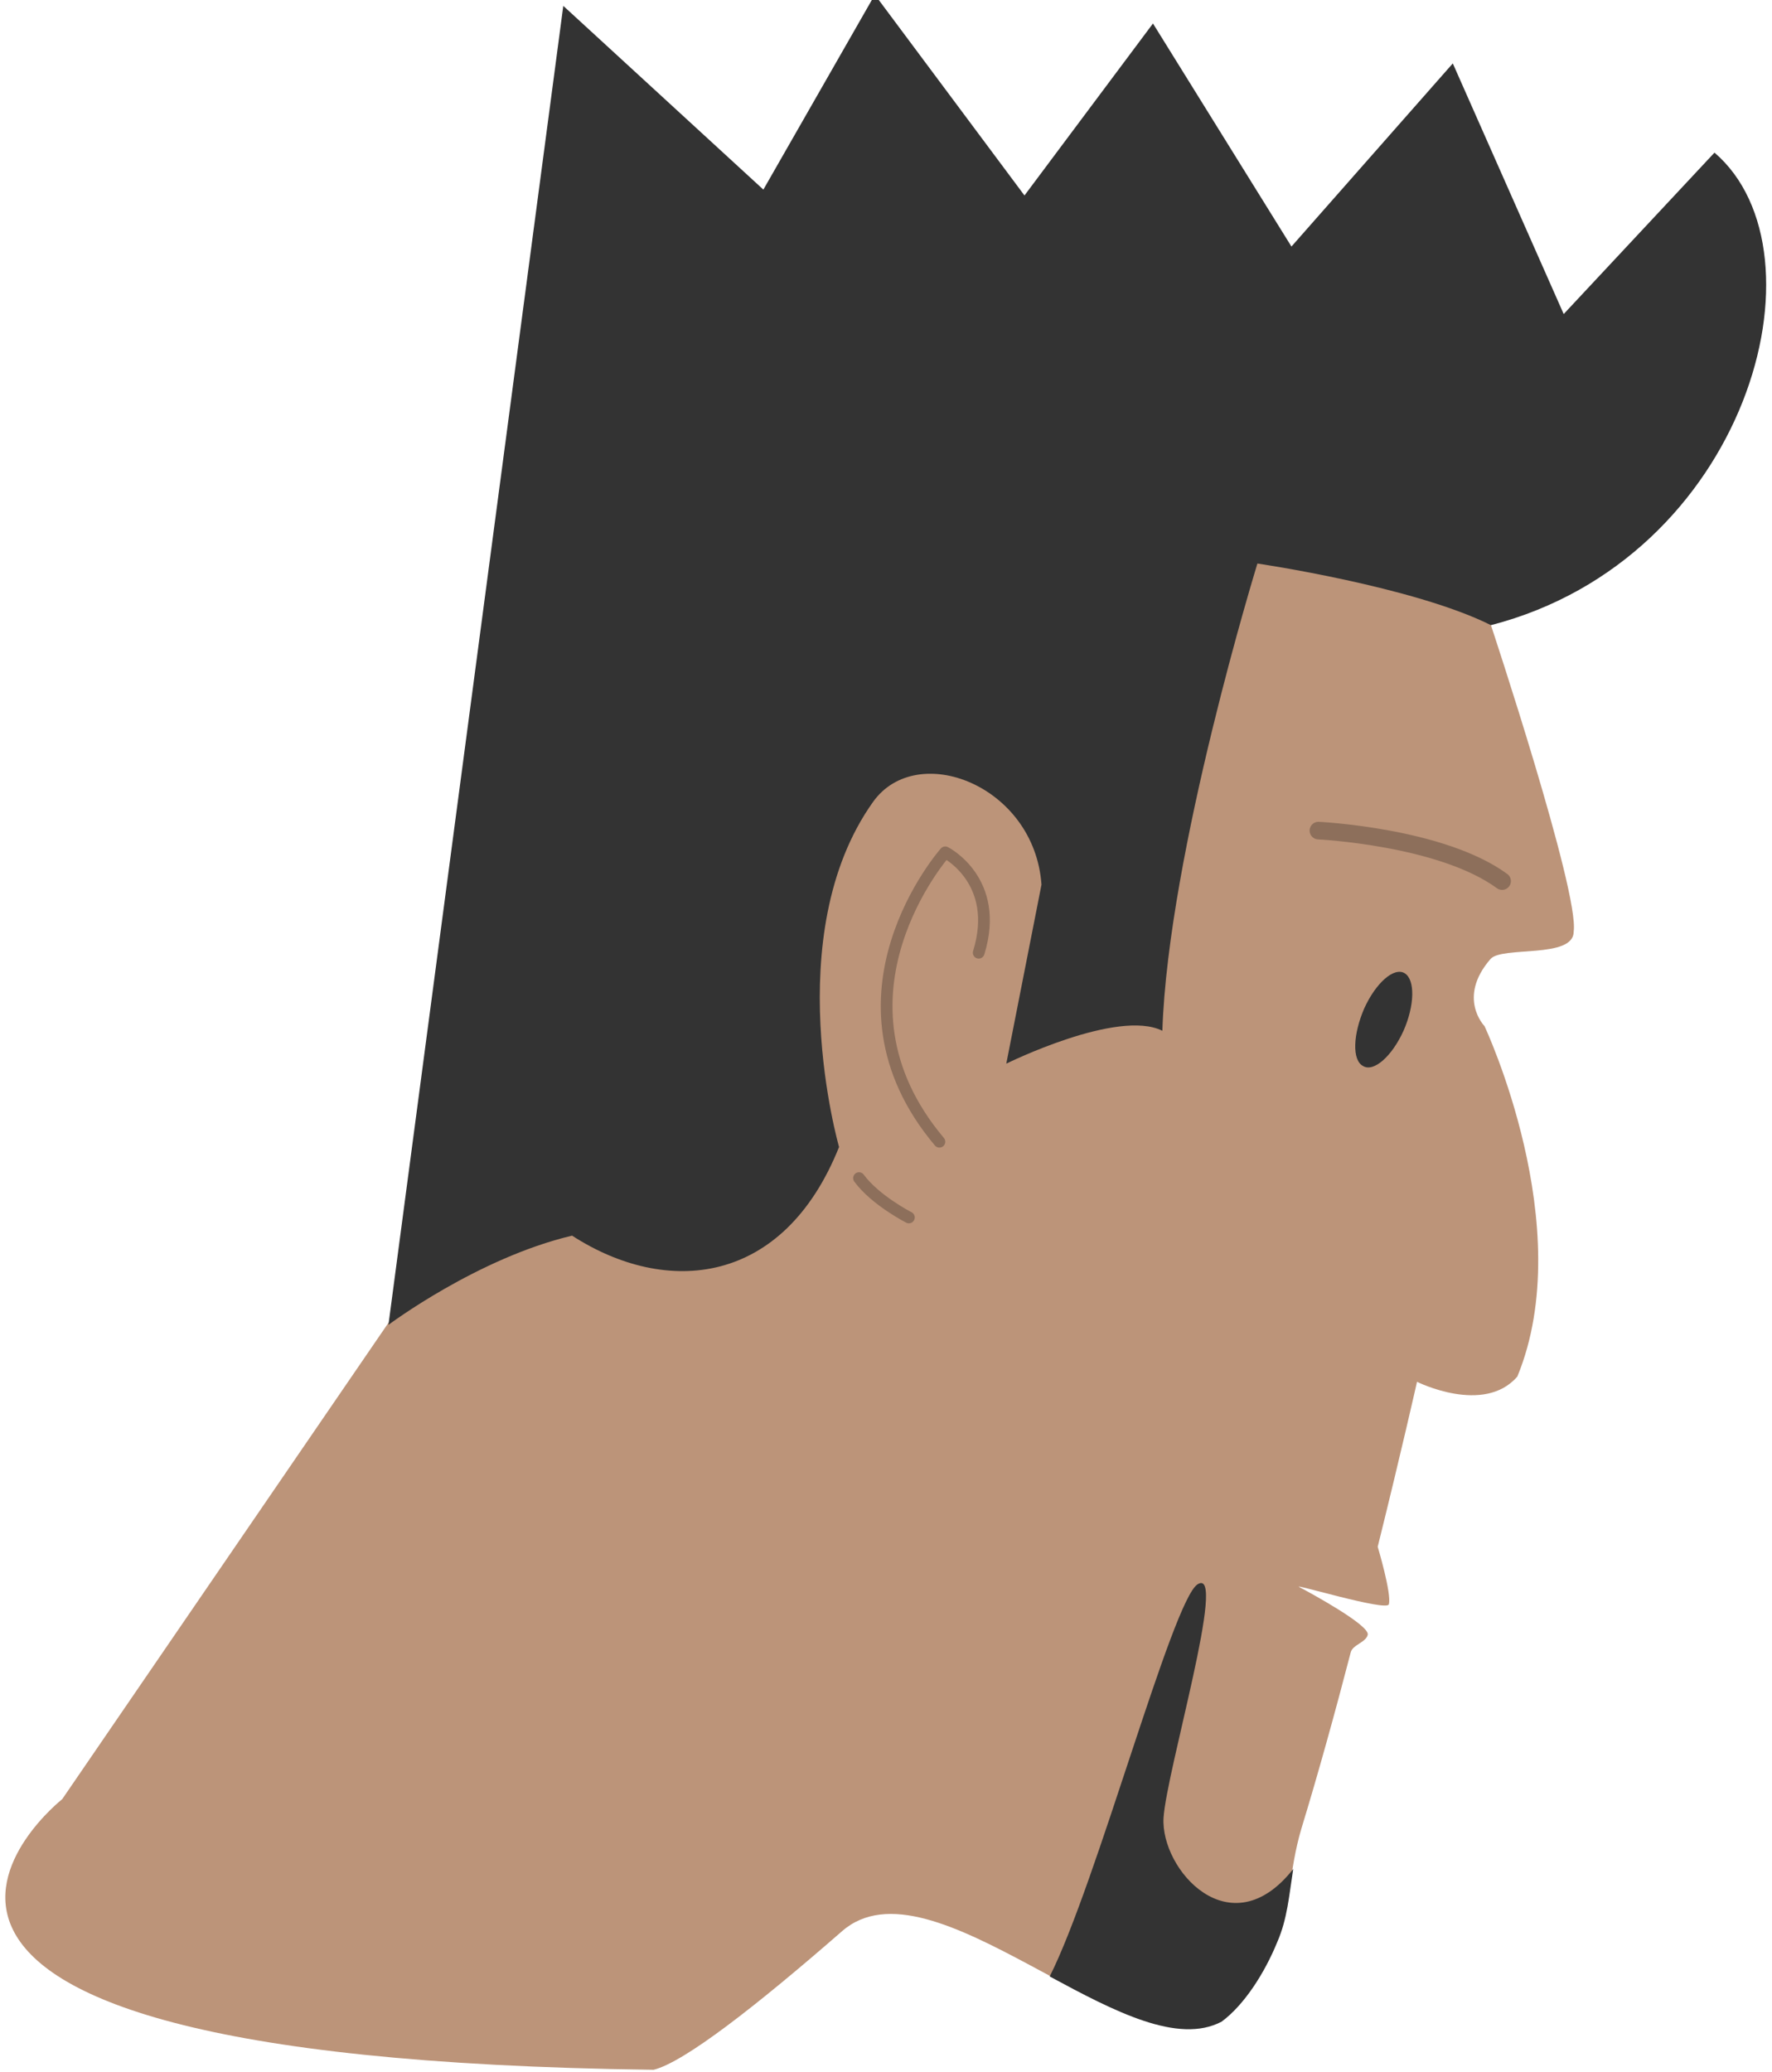 <?xml version="1.0" encoding="utf-8"?>
<!-- Generator: Adobe Illustrator 21.0.0, SVG Export Plug-In . SVG Version: 6.00 Build 0)  -->
<svg version="1.1" id="Layer_1" xmlns="http://www.w3.org/2000/svg" xmlns:xlink="http://www.w3.org/1999/xlink" x="0px" y="0px"
	 viewBox="0 0 302 353" style="enable-background:new 0 0 302 353;" xml:space="preserve">
<style type="text/css">
	.st0{fill:#BC9479;}
	.st1{fill:#333333;}
	.st2{fill:none;stroke:#8D6F5B;stroke-width:3;stroke-linecap:round;stroke-linejoin:round;stroke-miterlimit:10;}
	.st3{fill:none;stroke:#8D6F5B;stroke-width:2;stroke-linecap:round;stroke-linejoin:round;stroke-miterlimit:10;}
</style>
<g>
	<path class="st0" d="M254.1,106.5c0,0,15.1,45.5,14.1,52.2c0,4.7-12.3,2.4-14.2,4.7c-5.7,6.6-1,11.4-1,11.4s16.1,34.2,5.6,59.7
		c-5.7,6.6-17.1,0.9-17.1,0.9s-2.7,12-6.7,28.1c0,0,2.4,8,1.9,9.8c-0.3,1.3-17.1-3.8-15.2-2.9c1.9,1,12,6.5,11.6,8.1
		c-0.3,1.3-2.6,1.7-2.9,3c-2.6,10-5.5,20.5-8.4,30c-2.2,7.4-1.8,13.4-4.2,19.2c-2.2,5.2-5.7,10.6-9.5,13.5
		c-16.1,8.5-49.3-28.6-64.6-15.2c-14.8,12.9-26.9,22.3-32.1,23.6c-156.7-2-100.8-46.1-100.8-46.1l55.5-81l80.7-99.4l60.7-40.7
		l42.6,9.6L254.1,106.5z"/>
	<path class="st1" d="M66.2,225.7L96,1l34.1,31.3l19-33.2l25.5,34.2L196.5,4l23.6,38l27.5-31.2l18.9,42.7L292.2,26
		c19.9,17.1,5.6,69.2-38.1,80.5C240.9,99.9,214.3,96,214.3,96s-15.2,49.3-16.2,79.6c-7.6-3.8-26.6,5.6-26.6,5.6l6-30.5
		c-1.2-16.9-21.2-24.6-28.7-14.1c-16.2,22.7-5.8,58.8-5.8,58.8c-9.5,23.7-29.4,25.5-45.5,15.1C81.4,214.3,66.2,225.7,66.2,225.7z"/>
	<path class="st1" d="M208.2,344.4c-7.4,3.9-18.2-1.7-29.3-7.7c8-15.8,20.9-64.1,25.2-66.8c5.2-3.3-5.3,31.8-5.8,39.8
		c-0.5,8.8,11.4,22.3,22.1,8.7c-0.7,4.5-1,8.5-2.7,12.4C215.5,336.2,212,341.6,208.2,344.4z"/>
	<path class="st2" d="M224.7,141.5c0,0,20.9,1,31.3,8.6"/>
	<path class="st1" d="M239.2,175.6c-2,4.4-5.1,7.1-6.9,6c-1.9-1-1.7-5.4,0.2-9.8c2-4.4,5.1-7.1,6.9-6
		C241.2,166.9,241.1,171.3,239.2,175.6z"/>
	<path class="st3" d="M166.8,162.3c3.8-12.3-5.7-17.1-5.7-17.1s-21.8,24.6-1,49.3"/>
	<path class="st3" d="M146.4,200.7c2.8,3.8,8.5,6.7,8.5,6.7"/>
</g>
</svg>
